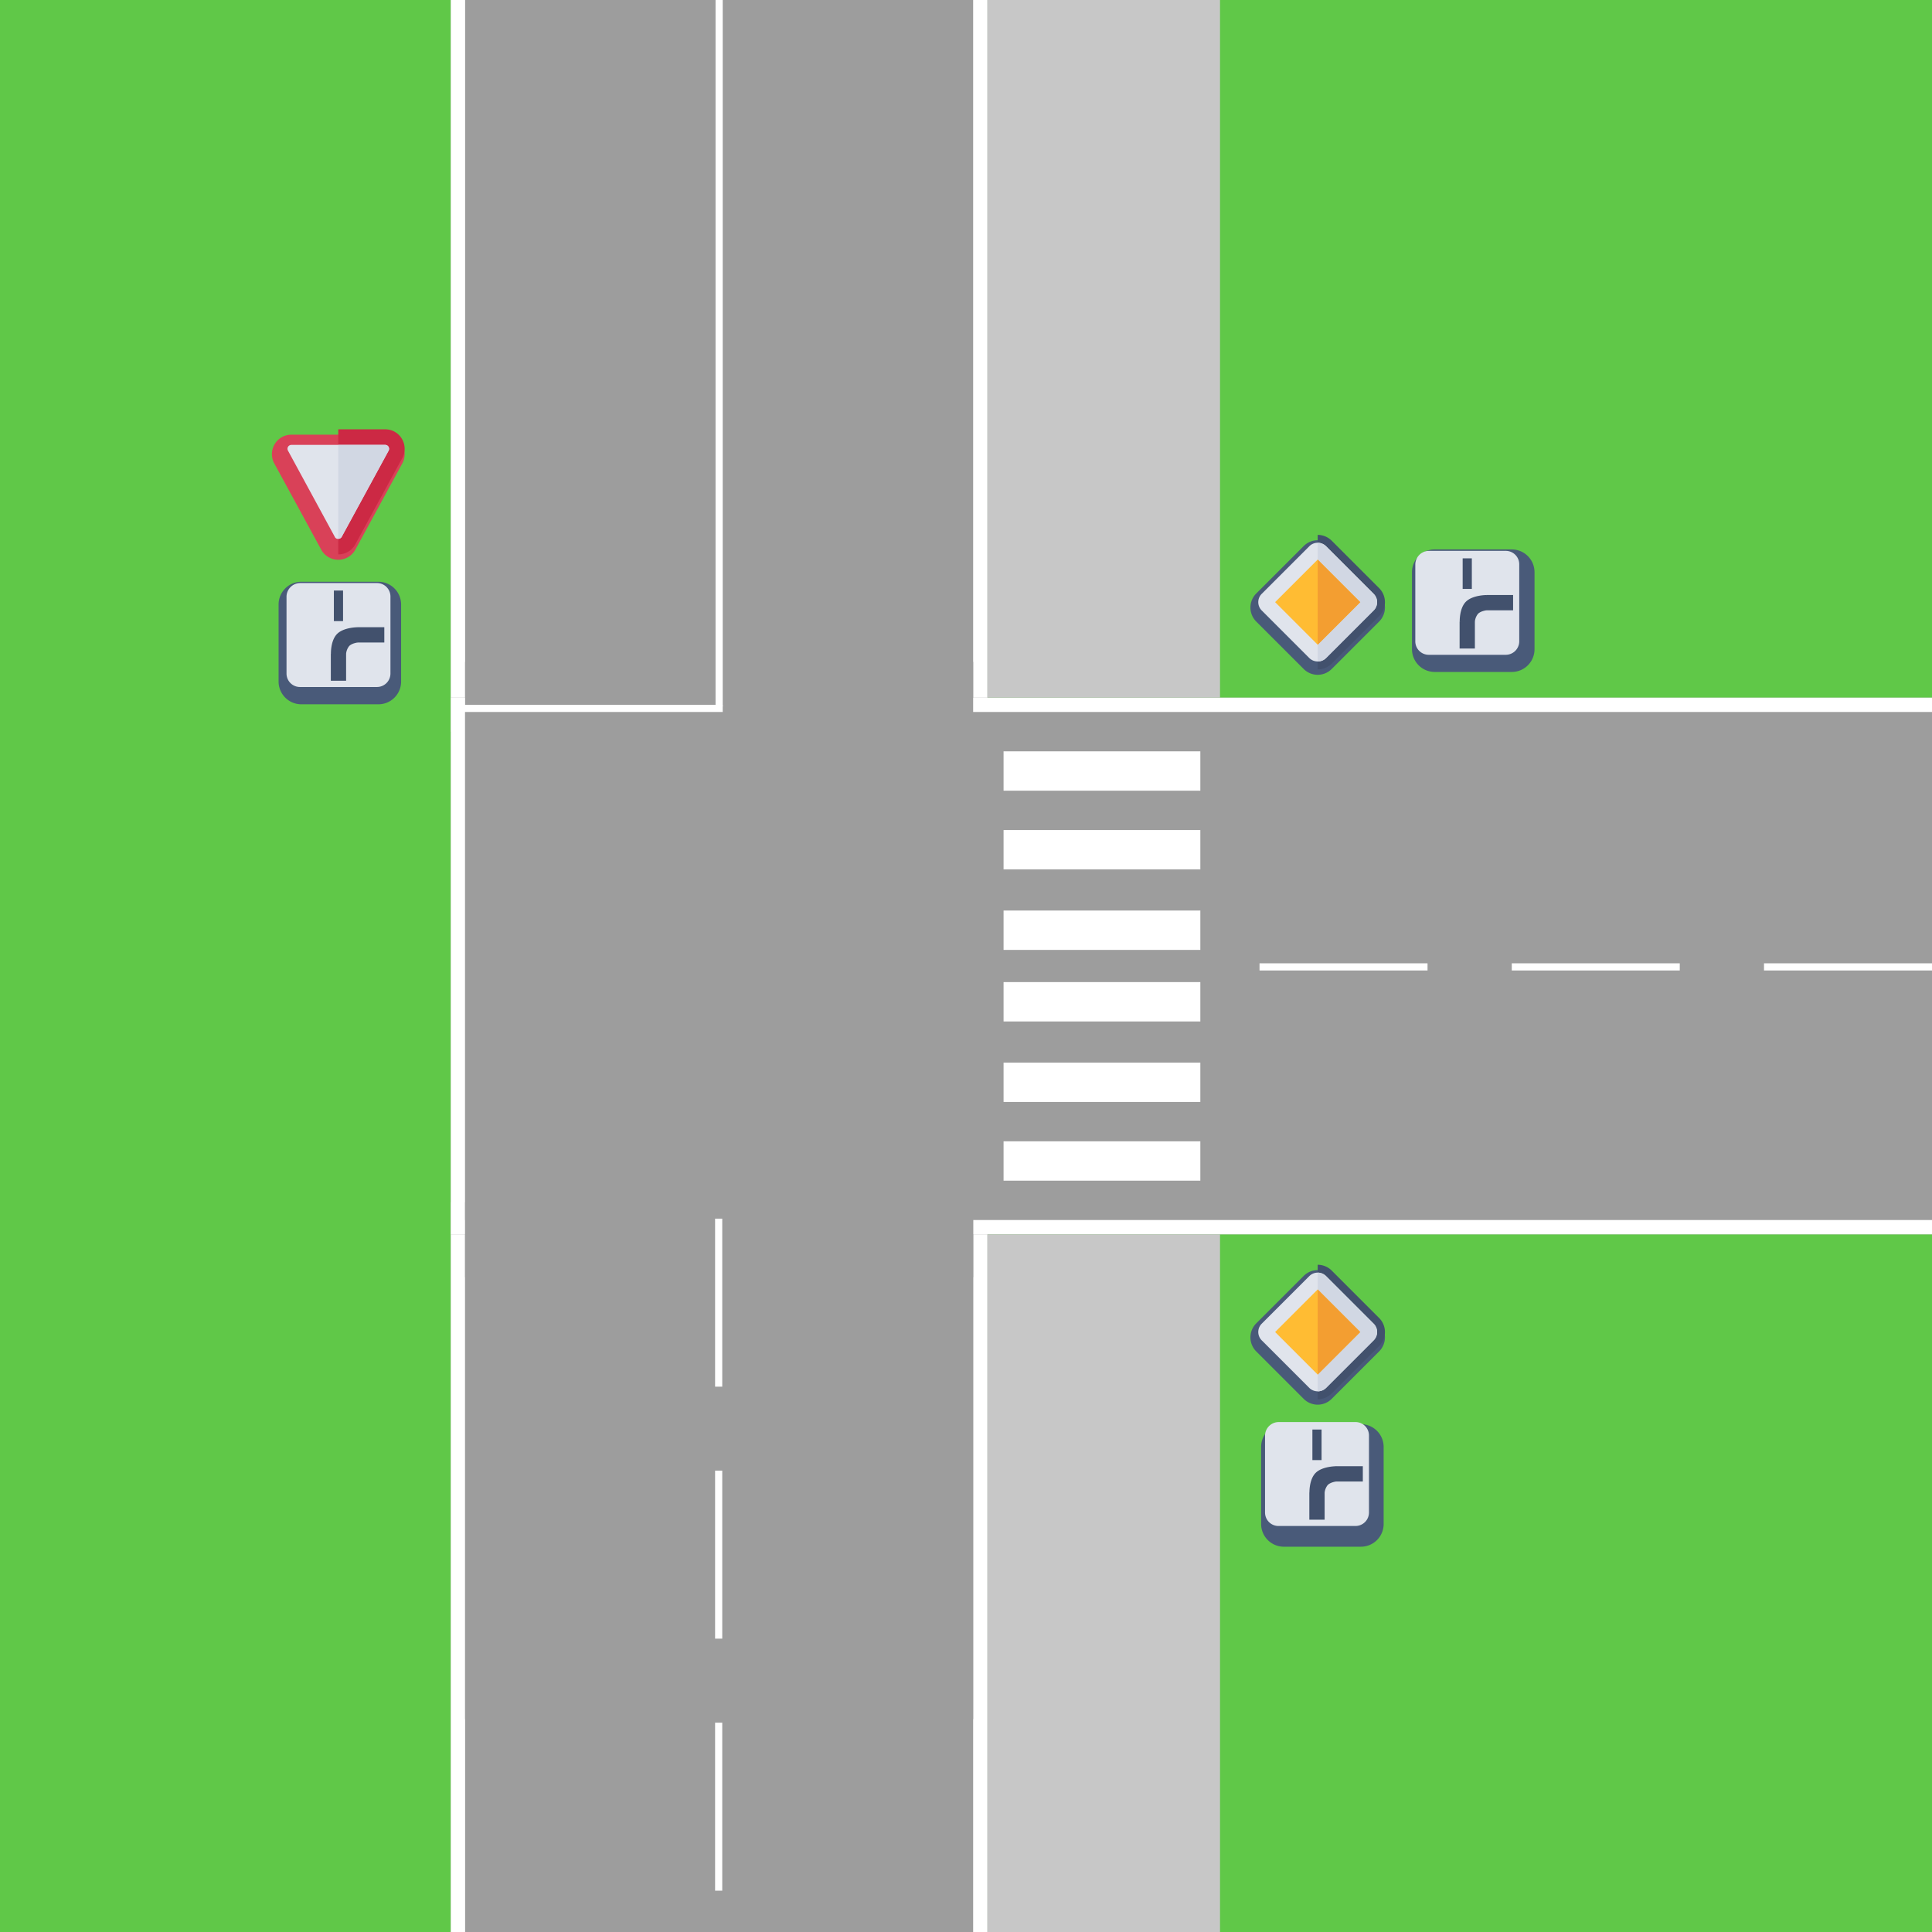 <svg xmlns="http://www.w3.org/2000/svg" xmlns:xlink="http://www.w3.org/1999/xlink" width="1080" height="1080" viewBox="0 0 1080 1080"><defs><filter id="a" x="690" y="293" width="93.191" height="93.213" filterUnits="userSpaceOnUse"><feOffset dy="3" input="SourceAlpha"/><feGaussianBlur stdDeviation="3" result="b"/><feFlood flood-opacity="0.161"/><feComposite operator="in" in2="b"/><feComposite in="SourceGraphic"/></filter><filter id="c" x="690" y="701" width="93.191" height="93.213" filterUnits="userSpaceOnUse"><feOffset dy="3" input="SourceAlpha"/><feGaussianBlur stdDeviation="3" result="d"/><feFlood flood-opacity="0.161"/><feComposite operator="in" in2="d"/><feComposite in="SourceGraphic"/></filter><filter id="e" x="750.419" y="270.198" width="139.584" height="139.584" filterUnits="userSpaceOnUse"><feOffset dy="3" input="SourceAlpha"/><feGaussianBlur stdDeviation="3" result="f"/><feFlood flood-opacity="0.161"/><feComposite operator="in" in2="f"/><feComposite in="SourceGraphic"/></filter><filter id="g" x="119.419" y="288.198" width="139.584" height="139.584" filterUnits="userSpaceOnUse"><feOffset dy="3" input="SourceAlpha"/><feGaussianBlur stdDeviation="3" result="h"/><feFlood flood-opacity="0.161"/><feComposite operator="in" in2="h"/><feComposite in="SourceGraphic"/></filter><filter id="i" x="666.419" y="757.198" width="139.584" height="139.584" filterUnits="userSpaceOnUse"><feOffset dy="3" input="SourceAlpha"/><feGaussianBlur stdDeviation="3" result="j"/><feFlood flood-opacity="0.161"/><feComposite operator="in" in2="j"/><feComposite in="SourceGraphic"/></filter><filter id="k" x="143" y="234" width="92.198" height="87.908" filterUnits="userSpaceOnUse"><feOffset dy="3" input="SourceAlpha"/><feGaussianBlur stdDeviation="3" result="l"/><feFlood flood-opacity="0.161"/><feComposite operator="in" in2="l"/><feComposite in="SourceGraphic"/></filter><clipPath id="n"><rect width="1080" height="1080"/></clipPath></defs><g id="m" clip-path="url(#n)"><rect width="1080" height="1080" fill="#60c848"/><g transform="translate(252 672)" fill="#9d9d9d" stroke="#fff" stroke-width="8"><rect width="300" height="419" stroke="none"/><rect x="4" y="4" width="292" height="411" fill="none"/></g><g transform="translate(252 -10)" fill="#9d9d9d" stroke="#fff" stroke-width="8"><rect width="300" height="419" stroke="none"/><rect x="4" y="4" width="292" height="411" fill="none"/></g><g transform="translate(252 390)" fill="#9d9d9d" stroke="#fff" stroke-width="8"><rect width="837" height="300" stroke="none"/><rect x="4" y="4" width="829" height="292" fill="none"/></g><rect width="284" height="344" transform="translate(260 370)" fill="#9d9d9d"/><rect width="110" height="22" transform="translate(561 420)" fill="#fff"/><rect width="130" height="390" transform="translate(552)" fill="#c7c7c7"/><rect width="130" height="390" transform="translate(552 690)" fill="#c7c7c7"/><rect width="110" height="22" transform="translate(561 464)" fill="#fff"/><rect width="110" height="22" transform="translate(561 509)" fill="#fff"/><rect width="110" height="22" transform="translate(561 549)" fill="#fff"/><rect width="110" height="22" transform="translate(561 594)" fill="#fff"/><rect width="110" height="22" transform="translate(561 638)" fill="#fff"/><rect width="289" height="284" transform="translate(544 672) rotate(90)" fill="#9d9d9d"/><g transform="translate(942.499 1.5) rotate(90)"><line x2="395" transform="translate(-1.5 540.5)" fill="none" stroke="#fff" stroke-width="4"/></g><g transform="translate(1080 540.5) rotate(180)"><line x2="93.913" transform="translate(0)" fill="none" stroke="#fff" stroke-width="4"/></g><g transform="translate(939 540.5) rotate(180)"><line x2="93.913" transform="translate(0)" fill="none" stroke="#fff" stroke-width="4"/></g><g transform="translate(798 540.5) rotate(180)"><line x2="93.913" transform="translate(0)" fill="none" stroke="#fff" stroke-width="4"/></g><g transform="translate(401.739 1056.891) rotate(-90)"><line x2="93.913" transform="translate(0)" fill="none" stroke="#fff" stroke-width="4"/></g><g transform="translate(401.739 916.022) rotate(-90)"><line x2="93.913" transform="translate(0)" fill="none" stroke="#fff" stroke-width="4"/></g><g transform="translate(401.739 775.152) rotate(-90)"><line x2="93.913" transform="translate(0)" fill="none" stroke="#fff" stroke-width="4"/></g><g transform="translate(259.009 396)"><line x2="144.981" transform="translate(0 0)" fill="none" stroke="#fff" stroke-width="4"/></g><g transform="translate(698.925 299)"><g transform="matrix(1, 0, 0, 1, -698.93, -299)" filter="url(#a)"><path d="M72.06,29.806,45.471,3.217a11.066,11.066,0,0,0-15.6,0L3.281,29.806a11.092,11.092,0,0,0,0,15.6L29.87,72a11.065,11.065,0,0,0,15.6,0L72.06,45.407A11.092,11.092,0,0,0,72.06,29.806Z" transform="translate(698.93 299)" fill="#495a79"/></g><path d="M290.389,45.407,263.8,72a11.161,11.161,0,0,1-7.8,3.217V0a11.162,11.162,0,0,1,7.8,3.217l26.589,26.589A11.092,11.092,0,0,1,290.389,45.407Z" transform="translate(-218.33)" fill="#42516d"/><path d="M94.4,58.528,67.806,31.939a6.6,6.6,0,0,0-9.343,0L31.874,58.528a6.57,6.57,0,0,0,0,9.343L58.463,94.46a6.705,6.705,0,0,0,9.343,0L94.4,67.871A6.57,6.57,0,0,0,94.4,58.528Z" transform="translate(-25.465 -25.593)" fill="#e0e4ec"/><path d="M287.26,67.871,260.671,94.46a6.455,6.455,0,0,1-4.671,1.9V30a6.725,6.725,0,0,1,4.671,1.939L287.26,58.528A6.57,6.57,0,0,1,287.26,67.871Z" transform="translate(-218.33 -25.593)" fill="#d1d7e3"/><rect width="33.649" height="33.649" transform="translate(13.877 37.606) rotate(-45)" fill="#ffbc33"/><path d="M279.794,117.822,256,94.028v47.587Z" transform="translate(-218.33 -80.215)" fill="#f39e31"/></g><g transform="translate(698.925 707)"><g transform="matrix(1, 0, 0, 1, -698.93, -707)" filter="url(#c)"><path d="M72.06,29.806,45.471,3.217a11.066,11.066,0,0,0-15.6,0L3.281,29.806a11.092,11.092,0,0,0,0,15.6L29.87,72a11.065,11.065,0,0,0,15.6,0L72.06,45.407A11.092,11.092,0,0,0,72.06,29.806Z" transform="translate(698.93 707)" fill="#495a79"/></g><path d="M290.389,45.407,263.8,72a11.161,11.161,0,0,1-7.8,3.217V0a11.162,11.162,0,0,1,7.8,3.217l26.589,26.589A11.092,11.092,0,0,1,290.389,45.407Z" transform="translate(-218.33)" fill="#42516d"/><path d="M94.4,58.528,67.806,31.939a6.6,6.6,0,0,0-9.343,0L31.874,58.528a6.57,6.57,0,0,0,0,9.343L58.463,94.46a6.705,6.705,0,0,0,9.343,0L94.4,67.871A6.57,6.57,0,0,0,94.4,58.528Z" transform="translate(-25.465 -25.593)" fill="#e0e4ec"/><path d="M287.26,67.871,260.671,94.46a6.455,6.455,0,0,1-4.671,1.9V30a6.725,6.725,0,0,1,4.671,1.939L287.26,58.528A6.57,6.57,0,0,1,287.26,67.871Z" transform="translate(-218.33 -25.593)" fill="#d1d7e3"/><rect width="33.649" height="33.649" transform="translate(13.877 37.606) rotate(-45)" fill="#ffbc33"/><path d="M279.794,117.822,256,94.028v47.587Z" transform="translate(-218.33 -80.215)" fill="#f39e31"/></g><g transform="translate(2268.173 -2131.221) rotate(90)"><g transform="translate(2468.22 1387.169) rotate(45)"><g transform="matrix(-0.71, -0.71, 0.71, -0.71, 384.67, 861.26)" filter="url(#e)"><path d="M82.3,34.075,51.9,3.678a12.651,12.651,0,0,0-17.836,0l-30.4,30.4a12.681,12.681,0,0,0,0,17.835l30.4,30.4a12.65,12.65,0,0,0,17.836,0l30.4-30.4A12.681,12.681,0,0,0,82.3,34.075Z" transform="translate(881 337) rotate(135)" fill="#495a79"/></g><path d="M73.705,32.614l-30.4-30.4a7.541,7.541,0,0,0-10.681,0l-30.4,30.4a7.511,7.511,0,0,0,0,10.681l30.4,30.4a7.666,7.666,0,0,0,10.681,0l30.4-30.4A7.511,7.511,0,0,0,73.705,32.614Z" transform="translate(5.013 5.038)" fill="#e0e4ec"/></g><rect width="5.126" height="17.088" transform="translate(2443.338 1450.535) rotate(-90)" fill="#42516d"/><path d="M0,0,4.165-2,8.544,0V14.952H0Z" transform="translate(2472.387 1437.292) rotate(180)" fill="#42516d"/><path d="M.02.005s7.5-.291,11.257,3.454,3.734,11.52,3.734,11.52H6.478S6.124,11.8,4.5,10.219A8.054,8.054,0,0,0,0,8.474Z" transform="translate(2478.865 1452.191) rotate(180)" fill="#42516d"/><path d="M0,0H8.544V14.952L4.063,17.279,0,14.952Z" transform="translate(2493.747 1443.7) rotate(90)" fill="#42516d"/></g><g transform="translate(1637.173 -2113.221) rotate(90)"><g transform="translate(2468.22 1387.169) rotate(45)"><g transform="matrix(-0.71, -0.71, 0.71, -0.71, -74.24, 427.8)" filter="url(#g)"><path d="M82.3,34.075,51.9,3.678a12.651,12.651,0,0,0-17.836,0l-30.4,30.4a12.681,12.681,0,0,0,0,17.835l30.4,30.4a12.65,12.65,0,0,0,17.836,0l30.4-30.4A12.681,12.681,0,0,0,82.3,34.075Z" transform="translate(250 355) rotate(135)" fill="#495a79"/></g><path d="M73.705,32.614l-30.4-30.4a7.541,7.541,0,0,0-10.681,0l-30.4,30.4a7.511,7.511,0,0,0,0,10.681l30.4,30.4a7.666,7.666,0,0,0,10.681,0l30.4-30.4A7.511,7.511,0,0,0,73.705,32.614Z" transform="translate(5.013 5.038)" fill="#e0e4ec"/></g><rect width="5.126" height="17.088" transform="translate(2443.338 1450.535) rotate(-90)" fill="#42516d"/><path d="M0,0,4.165-2,8.544,0V14.952H0Z" transform="translate(2472.387 1437.292) rotate(180)" fill="#42516d"/><path d="M.02.005s7.5-.291,11.257,3.454,3.734,11.52,3.734,11.52H6.478S6.124,11.8,4.5,10.219A8.054,8.054,0,0,0,0,8.474Z" transform="translate(2478.865 1452.191) rotate(180)" fill="#42516d"/><path d="M0,0H8.544V14.952L4.063,17.279,0,14.952Z" transform="translate(2493.747 1443.7) rotate(90)" fill="#42516d"/></g><g transform="translate(2184.173 -1644.221) rotate(90)"><g transform="translate(2468.22 1387.169) rotate(45)"><g transform="matrix(-0.71, -0.71, 0.71, -0.71, -19.09, 1146.22)" filter="url(#i)"><path d="M82.3,34.075,51.9,3.678a12.651,12.651,0,0,0-17.836,0l-30.4,30.4a12.681,12.681,0,0,0,0,17.835l30.4,30.4a12.65,12.65,0,0,0,17.836,0l30.4-30.4A12.681,12.681,0,0,0,82.3,34.075Z" transform="translate(797 824) rotate(135)" fill="#495a79"/></g><path d="M73.705,32.614l-30.4-30.4a7.541,7.541,0,0,0-10.681,0l-30.4,30.4a7.511,7.511,0,0,0,0,10.681l30.4,30.4a7.666,7.666,0,0,0,10.681,0l30.4-30.4A7.511,7.511,0,0,0,73.705,32.614Z" transform="translate(5.013 5.038)" fill="#e0e4ec"/></g><rect width="5.126" height="17.088" transform="translate(2443.338 1450.535) rotate(-90)" fill="#42516d"/><path d="M0,0,4.165-2,8.544,0V14.952H0Z" transform="translate(2472.387 1437.292) rotate(180)" fill="#42516d"/><path d="M.02.005s7.5-.291,11.257,3.454,3.734,11.52,3.734,11.52H6.478S6.124,11.8,4.5,10.219A8.054,8.054,0,0,0,0,8.474Z" transform="translate(2478.865 1452.191) rotate(180)" fill="#42516d"/><path d="M0,0H8.544V14.952L4.063,17.279,0,14.952Z" transform="translate(2493.747 1443.7) rotate(90)" fill="#42516d"/></g><g transform="translate(152 225.199)"><g transform="matrix(1, 0, 0, 1, -152, -225.2)" filter="url(#k)"><path d="M72.757,20.279A10.726,10.726,0,0,0,63.323,14.8H10.875a10.726,10.726,0,0,0-9.434,5.478,10.856,10.856,0,0,0,.087,10.956L27.752,79.405a10.889,10.889,0,0,0,18.695,0L72.671,31.235A10.856,10.856,0,0,0,72.757,20.279Z" transform="translate(152 225.2)" fill="#d94158"/></g><path d="M291.572,31.235,265.347,79.405a10.854,10.854,0,0,1-9.347,5.3V14.8h26.224a10.726,10.726,0,0,1,9.434,5.478A10.856,10.856,0,0,1,291.572,31.235Z" transform="translate(-218.901 0)" fill="#cc2944"/><path d="M116.6,75.888a2.192,2.192,0,0,0-1.869-1.087H62.277a2.192,2.192,0,0,0-1.869,1.087,2.158,2.158,0,0,0,0,2.174l26.181,48.214a1.755,1.755,0,0,0,1.609,1.043h.3a2.206,2.206,0,0,0,1.869-1.043L116.6,78.105A2.24,2.24,0,0,0,116.6,75.888Z" transform="translate(-51.403 -51.305)" fill="#e0e4ec"/><path d="M284.094,78.105l-26.224,48.171A2.206,2.206,0,0,1,256,127.319V74.8h26.224a2.192,2.192,0,0,1,1.869,1.087A2.24,2.24,0,0,1,284.094,78.105Z" transform="translate(-218.901 -51.305)" fill="#d1d7e3"/></g></g></svg>